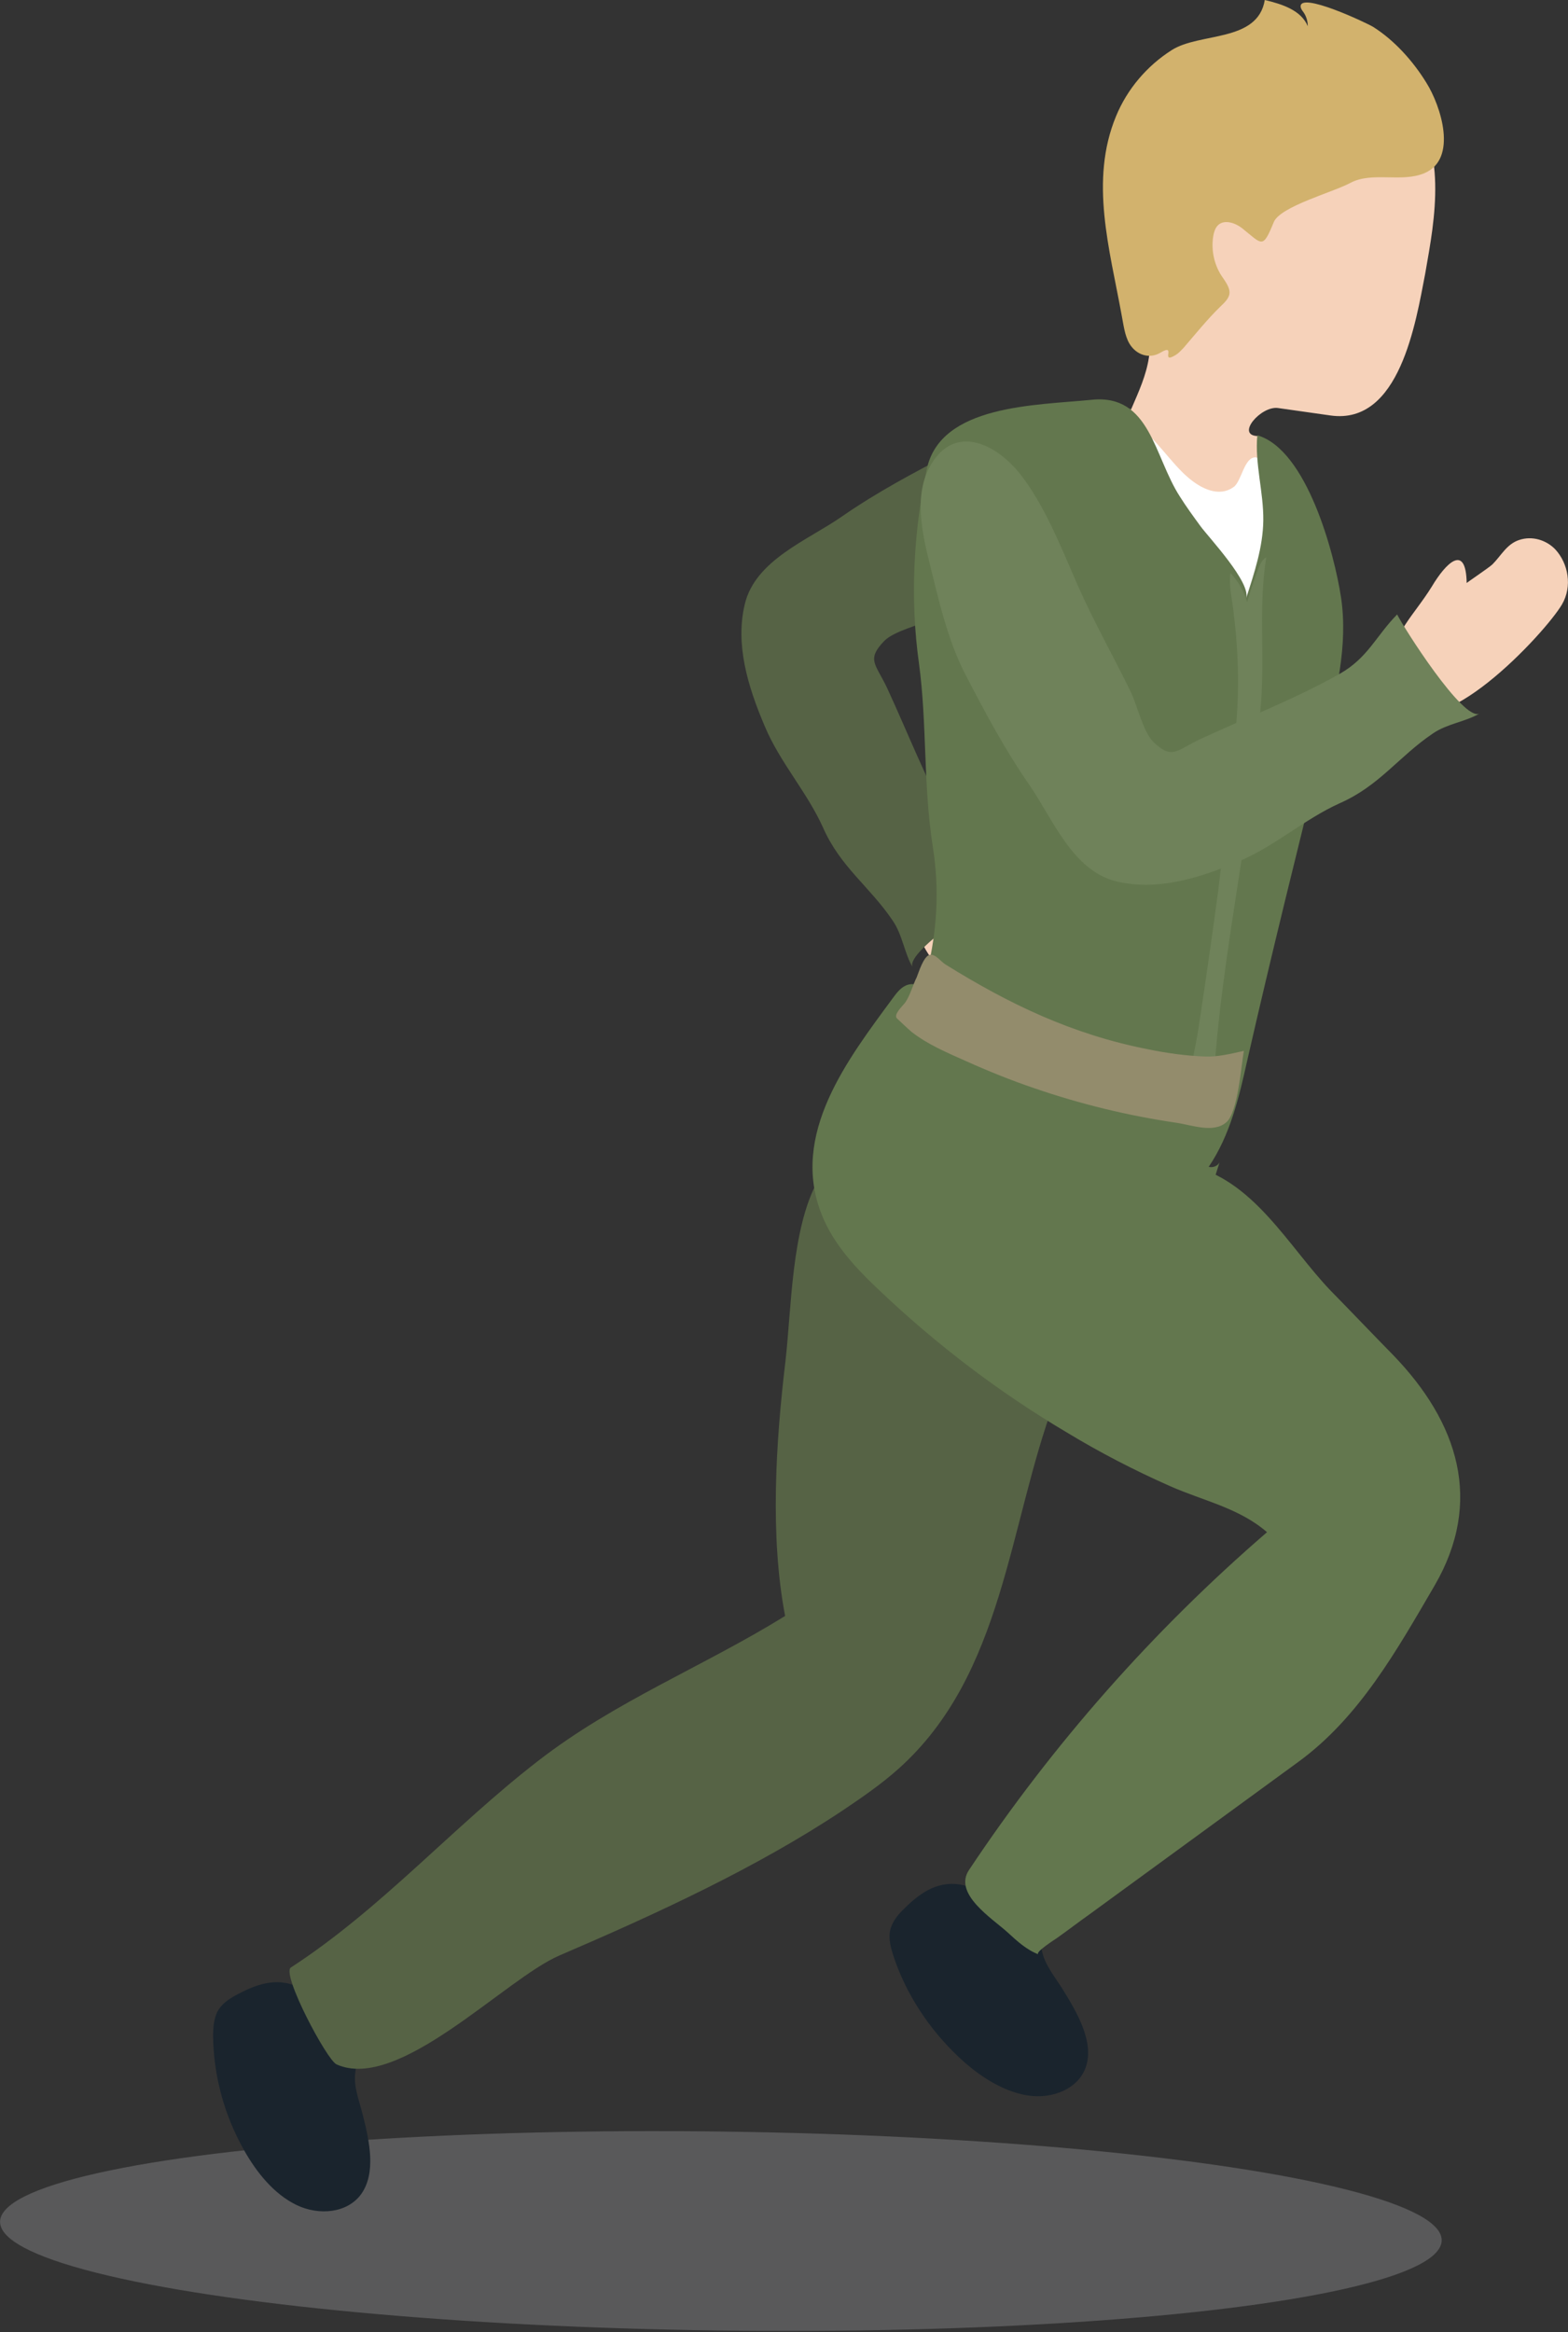 <?xml version="1.0" encoding="utf-8"?>
<!-- Generator: Adobe Illustrator 23.0.0, SVG Export Plug-In . SVG Version: 6.00 Build 0)  -->
<svg version="1.1" id="Layer_1" xmlns="http://www.w3.org/2000/svg" xmlns:xlink="http://www.w3.org/1999/xlink" x="0px" y="0px"
	 viewBox="0 0 41.94 62.36" enable-background="new 0 0 41.94 62.36" xml:space="preserve">
<rect x="0" y="0" width="41.94" height="62.36" fill="#333333" stroke="none"/>
<g>
	<g>
		<g>
			<g>
				<path fill="#F6D2BA" d="M25.66,23.5c0.87,0,1.37,0.61,2.15,1.09c0.62,0.37,1.17,0.91,0.09,0.93c0.01,0,0.42,0.61,0.5,0.69
					c0.23,0.23,0.54,0.38,0.65,0.71c0.12,0.35,0,0.73-0.25,0.97c-0.38,0.35-0.99,0.46-1.47,0.18c-0.77-0.45-3.92-3.38-2.6-4.32
					c0.11-0.08,0.24-0.13,0.37-0.16C25.3,23.53,25.49,23.5,25.66,23.5z"/>
				<path fill="#566345" d="M27.83,15.12c0.98-0.43,2.14-0.88,2.98-1.54c0.76-0.6,1.34-1.66,0.35-2.33
					c-0.75-0.51-1.75-0.34-2.63-0.12c-1.05,0.26-2.16,0.5-3.11,1c-1,0.52-1.96,1.03-2.9,1.68c-0.9,0.63-2.32,1.16-2.6,2.35
					c-0.25,1.05,0.06,2.15,0.54,3.27c0.41,0.97,1.12,1.74,1.55,2.69c0.47,1.07,1.25,1.58,1.87,2.5c0.26,0.38,0.31,0.87,0.53,1.24
					c-0.22-0.43,2.32-2.04,2.65-2.2c-0.58-0.57-1.16-0.78-1.59-1.54c-0.67-1.19-1.18-2.51-1.75-3.74c-0.3-0.63-0.55-0.74-0.07-1.24
					c0.26-0.27,1-0.44,1.35-0.61C25.94,16.07,26.86,15.54,27.83,15.12z"/>
			</g>
			
				<ellipse transform="matrix(0.013 -1 1 0.013 -40.649 78.161)" opacity="0.33" fill="#A7A9AC" cx="19.28" cy="59.68" rx="2.66" ry="19.28"/>
			<path fill="#1A242D" d="M8.89,54.16c-0.26-0.42-0.46-0.81-0.92-1.03c-0.59-0.28-1.16-0.05-1.66,0.22
				c-0.2,0.11-0.39,0.24-0.5,0.45c-0.09,0.19-0.11,0.42-0.11,0.64c0.01,1.04,0.29,2.1,0.82,3.04c0.34,0.61,0.81,1.19,1.41,1.48
				c0.6,0.29,1.36,0.22,1.73-0.29c0.4-0.56,0.23-1.4,0.04-2.13c-0.09-0.37-0.24-0.72-0.2-1.1c0.01-0.08,0.03-0.17,0.02-0.26
				c-0.02-0.16-0.21-0.3-0.29-0.44C9.1,54.55,9,54.35,8.89,54.16z"/>
			<path fill="#1A242D" d="M26.88,51.12c-0.38-0.33-0.71-0.65-1.21-0.73c-0.66-0.1-1.13,0.29-1.53,0.69
				c-0.16,0.16-0.3,0.35-0.34,0.58c-0.03,0.21,0.03,0.44,0.1,0.65c0.33,1,0.95,1.95,1.75,2.7c0.52,0.49,1.16,0.91,1.83,1.02
				c0.67,0.11,1.38-0.18,1.57-0.78c0.21-0.66-0.23-1.42-0.64-2.08c-0.21-0.33-0.46-0.63-0.54-1c-0.02-0.08-0.03-0.17-0.06-0.25
				c-0.07-0.15-0.3-0.23-0.42-0.34C27.21,51.43,27.05,51.27,26.88,51.12z"/>
			<path fill="#566345" d="M26.02,27.92c0.37,0.45-3.87,3.14-4.16,3.68c-0.69,1.27-0.69,3.38-0.85,4.79
				c-0.26,2.17-0.42,4.68-0.01,6.82c-2.18,1.35-4.55,2.28-6.6,3.87c-2.28,1.76-4.2,3.96-6.62,5.53C7.52,52.78,8.74,55.08,9,55.2
				c1.66,0.75,4.5-2.28,5.96-2.91c2.61-1.12,5.28-2.35,7.58-3.88c0.52-0.35,1.03-0.7,1.5-1.12c2.81-2.52,2.93-6.5,4.17-9.83
				c0.28-0.77,0.61-1.52,1.01-2.23c0.32-0.57,1.31-1.28,1.5-1.75c0.54-1.34-1-1.84-1.92-2.51C27.68,30.16,26.89,28.97,26.02,27.92z"
				/>
			<path fill="#63774E" d="M22.95,28.1c0.32-0.34,0.68-0.63,1.09-0.82c0.4-0.19,0.82-0.3,1.25-0.14c0.38,0.14,0.6,0.8,0.85,0.88
				c0.71,0.24,1.07,0.94,1.58,1.49c1.1,1.19,2.53,1.34,4.03,1.64c1.76,0.35,2.7,2.17,3.84,3.36c0.56,0.57,1.11,1.15,1.67,1.72
				c1.75,1.81,2.42,3.92,1.11,6.17c-1.01,1.73-2.01,3.52-3.64,4.71c-1.23,0.9-2.47,1.8-3.7,2.7c-0.62,0.45-1.23,0.9-1.85,1.35
				c-0.31,0.22-0.61,0.45-0.92,0.67c-0.03,0.02-0.61,0.39-0.48,0.43c-0.32-0.12-0.58-0.36-0.83-0.59c-0.42-0.38-1.46-1.03-1.03-1.67
				c2.23-3.35,4.92-6.4,7.97-9.03c-0.75-0.65-1.71-0.84-2.59-1.23c-0.95-0.42-1.88-0.9-2.77-1.44c-1.79-1.06-3.46-2.33-4.97-3.76
				c-0.64-0.6-1.26-1.25-1.58-2.06c-0.86-2.15,0.7-4.16,1.9-5.79c0.11-0.15,0.23-0.31,0.41-0.36c0.1-0.03,0.21-0.01,0.32,0
				c0.35,0.06,0.7,0.15,1.03,0.28c0.12,0.44,0.05,0.6,0.38,0.92c0.08,0.5,0.11,0.71,0.51,1"/>
			<path fill="#F6D2BA" d="M31.07,16.76c-0.06,0.05-0.12,0.11-0.2,0.12c-0.07,0.01-0.14-0.03-0.2-0.07c-0.35-0.24-0.6-0.6-0.81-0.98
				c-0.37-0.69-0.82-1.65-0.71-2.45c0.06-0.47,0.37-0.63,0.56-0.99c0.1-0.21,0.13-0.51,0.23-0.73c0.11-0.25,0.22-0.5,0.33-0.75
				c0.19-0.44,0.39-0.88,0.46-1.35c0.06-0.36,0.07-0.92-0.18-1.22c-0.2-0.24-0.52-0.28-0.64-0.62c-0.49-1.39,0.08-3.31,0.72-4.56
				c0.34-0.66,0.8-1.28,1.45-1.64c0.5-0.28,1.08-0.39,1.65-0.43c1.03-0.06,2.11,0.13,2.97,0.69c1.68,1.11,1.83,2.68,1.61,4.37
				c-0.05,0.38-0.12,0.77-0.19,1.17c-0.25,1.29-0.68,4.05-2.53,3.79c-0.47-0.07-0.94-0.13-1.41-0.2c-0.45-0.06-1.13,0.72-0.55,0.75
				c0.14,0.04,0.13,0.09,0.17,0.23c0.04,0.14,0.04,0.29,0.03,0.44c-0.05,0.71-0.21,1.47-0.53,2.1c-0.27,0.54-0.87,0.69-1.23,1.13
				C31.72,15.95,31.48,16.38,31.07,16.76z"/>
			<path fill="#FFFFFF" d="M29.5,13.44c-0.11,0.67-0.22,1.35-0.32,2.02c-0.2,1.34-0.39,2.68-0.56,4.02
				c-0.17,1.34-0.33,2.68-0.49,4.03c-0.04,0.36-0.58,3.96-0.46,4.01c1.73,0.59,3.57,0.87,5.4,0.84c0.19-1.17,0.36-2.35,0.5-3.53
				c0.38-3.11,0.61-6.23,0.68-9.36c0.02-0.73,0.02-1.46-0.11-2.18c-0.05-0.26-0.15-0.76-0.35-0.95c-0.08-0.07-0.14-0.1-0.2-0.11
				c-0.31-0.02-0.38,0.64-0.59,0.79c-0.4,0.29-0.88,0.04-1.22-0.25c-0.47-0.4-0.9-1.1-1.4-1.42c-0.33-0.21-0.27-0.3-0.53,0.11
				C29.54,11.98,29.6,12.86,29.5,13.44z"/>
			<path fill="#63774E" d="M29.2,10.69c1.57-0.16,1.66,1.51,2.36,2.59c0.17,0.27,0.36,0.53,0.55,0.79c0.22,0.3,1.36,1.51,1.22,1.93
				c0.22-0.68,0.45-1.37,0.46-2.08c0.01-0.76-0.23-1.52-0.16-2.28c1.32,0.38,2.06,3.15,2.24,4.34c0.19,1.28-0.13,2.57-0.44,3.82
				c-0.71,2.85-1.42,5.71-2.07,8.56c-0.22,0.99-0.46,2-1.03,2.84c0.11,0.03,0.24-0.02,0.29-0.12c-0.06,0.2-0.13,0.4-0.19,0.61
				c-0.35-0.2-0.74-0.33-1.14-0.39c-0.68-0.1-1.38,0-2.07-0.01c-1.15-0.03-1.4-0.56-2.22-1.13c-0.83-0.57-2.25-0.71-3.21-1.08
				c0.8-2.2,1.54-4.05,1.16-6.44c-0.26-1.66-0.15-3.28-0.37-4.9c-0.24-1.72-0.15-3.5,0.21-5.2C25.16,10.82,27.7,10.84,29.2,10.69z"
				/>
			<path fill="#6F825A" d="M33.17,17.56c0-0.05,0-0.09,0-0.14c0.01-0.82,0.19-1.4,0.48-2.19c0.05-0.13,0.1-0.26,0.22-0.33
				c-0.21,1.3-0.04,2.57-0.14,3.87c-0.28,3.73-1.22,7.36-1.31,11.11c0,0.03,0,0.07-0.03,0.09C32.37,30,32.33,30,32.29,30
				c-0.17,0-0.34-0.03-0.5-0.1c-0.04-0.02-0.08-0.04-0.1-0.08c-0.02-0.03-0.02-0.07-0.01-0.11c0.05-0.76,0.28-1.54,0.39-2.3
				c0.18-1.19,0.35-2.37,0.51-3.56c0.15-1.2,0.28-2.41,0.39-3.61c0.2-1.44,0.19-2.76-0.02-4.2c-0.04-0.24-0.07-0.48-0.04-0.72
				c0.28,0.3,0.46,0.68,0.51,1.07c0.06-0.47,0.19-0.92,0.39-1.35"/>
			<path fill="#938C6C" d="M24.52,26.13c-0.11,0.22-0.17,0.48-0.31,0.68c-0.06,0.08-0.32,0.32-0.22,0.42
				c0.13,0.12,0.25,0.24,0.39,0.36c0.43,0.34,0.96,0.56,1.45,0.78c0.6,0.27,1.22,0.52,1.84,0.73c1.22,0.42,2.49,0.73,3.78,0.92
				c0.42,0.06,1.01,0.29,1.35-0.01c0.31-0.26,0.4-1.52,0.47-1.91c-0.32,0.07-0.71,0.17-1.06,0.15c-0.5-0.02-1-0.09-1.49-0.19
				c-2.05-0.4-3.74-1.22-5.43-2.27c-0.13-0.08-0.26-0.28-0.42-0.26C24.7,25.57,24.57,26.01,24.52,26.13z"/>
			<path fill="#D2B26D" d="M38.15,2.21c-0.35-0.57-0.85-1.13-1.42-1.49c-0.16-0.1-2-0.97-1.94-0.53c0.01,0.05,0.04,0.09,0.07,0.13
				c0.08,0.11,0.12,0.25,0.12,0.38C34.8,0.27,34.29,0.11,33.83,0c-0.19,1.14-1.74,0.86-2.49,1.34c-0.66,0.42-1.19,1.04-1.49,1.77
				c-0.71,1.72-0.17,3.55,0.15,5.31c0.05,0.25,0.08,0.55,0.21,0.77c0.18,0.3,0.53,0.42,0.83,0.24c0.45-0.27-0.03,0.33,0.41,0.06
				c0.08-0.05,0.14-0.12,0.2-0.18c0.32-0.37,0.64-0.77,0.99-1.11c0.3-0.28,0.33-0.4,0.07-0.77c-0.23-0.32-0.32-0.73-0.26-1.11
				c0.02-0.11,0.05-0.22,0.13-0.3c0.17-0.16,0.46-0.06,0.64,0.08c0.55,0.44,0.55,0.57,0.85-0.16c0.17-0.42,1.59-0.8,2.05-1.05
				c0.58-0.31,1.37,0,1.98-0.26C39,4.25,38.54,2.83,38.15,2.21z"/>
			<g>
				<path fill="#F6D2BA" d="M37.21,17.83c0-0.87,0.61-1.37,1.09-2.15c0.37-0.62,0.91-1.17,0.93-0.09c0-0.01,0.61-0.42,0.69-0.5
					c0.23-0.23,0.38-0.54,0.71-0.65c0.35-0.12,0.73,0,0.97,0.25c0.35,0.38,0.46,0.99,0.18,1.47c-0.45,0.77-3.38,3.92-4.32,2.6
					c-0.08-0.11-0.13-0.24-0.16-0.37C37.24,18.19,37.21,18,37.21,17.83z"/>
				<path fill="#6F825A" d="M28.83,15.66c-0.43-0.98-0.88-2.14-1.54-2.98c-0.6-0.76-1.66-1.34-2.33-0.35
					c-0.51,0.75-0.34,1.75-0.12,2.63c0.26,1.05,0.5,2.16,1,3.11c0.52,1,1.03,1.96,1.68,2.9c0.63,0.9,1.16,2.32,2.35,2.6
					c1.05,0.25,2.15-0.06,3.27-0.54c0.97-0.41,1.74-1.12,2.69-1.55c1.07-0.47,1.58-1.25,2.5-1.87c0.38-0.26,0.87-0.31,1.24-0.53
					c-0.43,0.22-2.04-2.32-2.2-2.65c-0.57,0.58-0.78,1.16-1.54,1.59c-1.19,0.67-2.51,1.18-3.74,1.75c-0.63,0.3-0.74,0.55-1.24,0.07
					c-0.27-0.26-0.44-1-0.61-1.35C29.78,17.55,29.26,16.63,28.83,15.66z"/>
			</g>
		</g>
	</g>
</g>
</svg>
